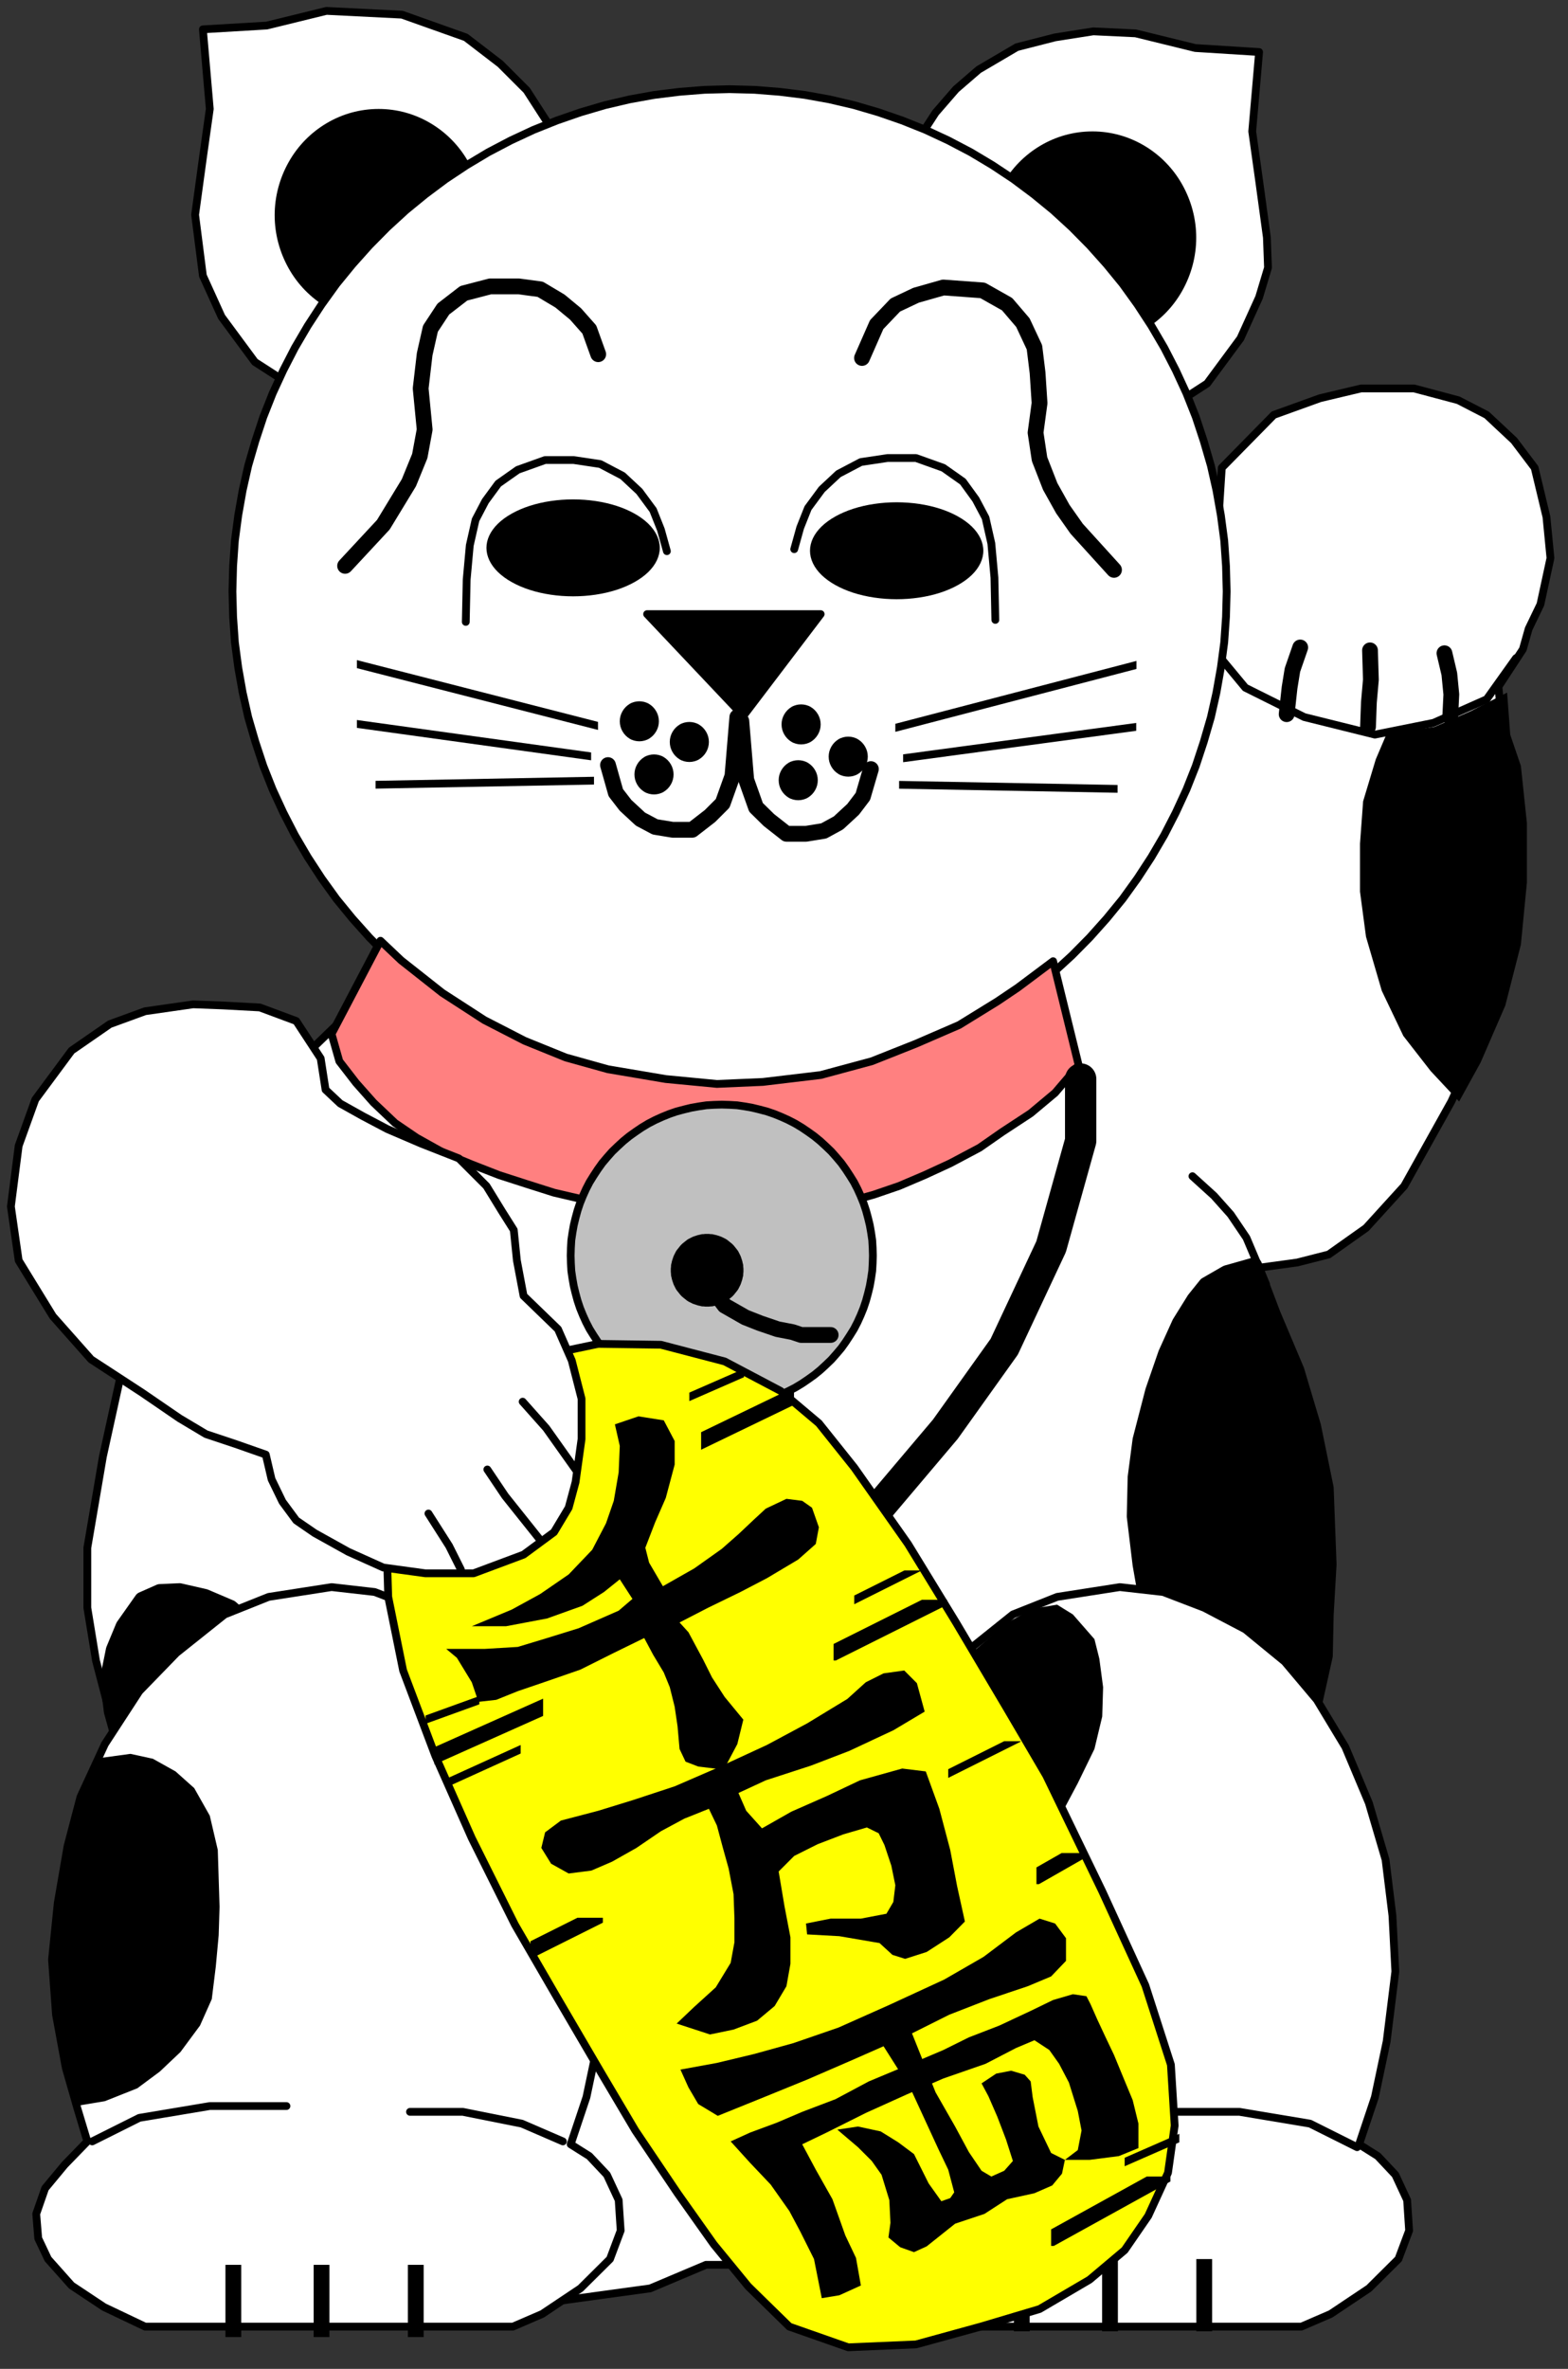 <?xml version="1.0" encoding="UTF-8" standalone="no"?>
<svg
   xmlns:ooo="http://xml.openoffice.org/svg/export"
   xmlns:dc="http://purl.org/dc/elements/1.1/"
   xmlns:cc="http://creativecommons.org/ns#"
   xmlns:rdf="http://www.w3.org/1999/02/22-rdf-syntax-ns#"
   xmlns:svg="http://www.w3.org/2000/svg"
   xmlns="http://www.w3.org/2000/svg"
   xmlns:sodipodi="http://sodipodi.sourceforge.net/DTD/sodipodi-0.dtd"
   xmlns:inkscape="http://www.inkscape.org/namespaces/inkscape"
   version="1.2"
   width="70.56mm"
   height="106.54mm"
   viewBox="0 0 7056 10654"
   preserveAspectRatio="xMidYMid"
   xml:space="preserve"
   id="svg486"
   sodipodi:docname="luckcat.svg"
   style="fill-rule:evenodd;stroke-width:28.222;stroke-linejoin:round"
   inkscape:version="0.92.5 (2060ec1f9f, 2020-04-08)"><rect x="0" y="0" width="7056" height="10654" fill="#333333" stroke="none"/><sodipodi:namedview
   pagecolor="#ffffff"
   bordercolor="#666666"
   borderopacity="1"
   objecttolerance="10"
   gridtolerance="10"
   guidetolerance="10"
   inkscape:pageopacity="0"
   inkscape:pageshadow="2"
   inkscape:window-width="664"
   inkscape:window-height="487"
   id="namedview488"
   showgrid="false"
   inkscape:zoom="0.2102413"
   inkscape:cx="133.34173"
   inkscape:cy="201.33543"
   inkscape:window-x="0"
   inkscape:window-y="0"
   inkscape:window-maximized="0"
   inkscape:current-layer="svg486" />
 <defs
   class="ClipPathGroup"
   id="defs8">
  <clipPath
   id="presentation_clip_path"
   clipPathUnits="userSpaceOnUse">
   <rect
   x="0"
   y="0"
   width="21000"
   height="29700"
   id="rect2" />
  </clipPath>
  <clipPath
   id="presentation_clip_path_shrink"
   clipPathUnits="userSpaceOnUse">
   <rect
   x="21"
   y="29"
   width="20958"
   height="29641"
   id="rect5" />
  </clipPath>
 </defs>
 <defs
   class="TextShapeIndex"
   id="defs12">
  <g
   ooo:slide="id1"
   ooo:id-list="id3"
   id="g10" />
 </defs>
 <defs
   class="EmbeddedBulletChars"
   id="defs44">
  <g
   id="bullet-char-template-57356"
   transform="matrix(4.8828125e-4,0,0,-4.8828125e-4,0,0)">
   <path
   d="M 580,1141 1163,571 580,0 -4,571 Z"
   id="path14"
   inkscape:connector-curvature="0" />
  </g>
  <g
   id="bullet-char-template-57354"
   transform="matrix(4.8828125e-4,0,0,-4.8828125e-4,0,0)">
   <path
   d="M 8,1128 H 1137 V 0 H 8 Z"
   id="path17"
   inkscape:connector-curvature="0" />
  </g>
  <g
   id="bullet-char-template-10146"
   transform="matrix(4.8828125e-4,0,0,-4.8828125e-4,0,0)">
   <path
   d="M 174,0 602,739 174,1481 1456,739 Z M 1358,739 309,1346 659,739 Z"
   id="path20"
   inkscape:connector-curvature="0" />
  </g>
  <g
   id="bullet-char-template-10132"
   transform="matrix(4.8828125e-4,0,0,-4.8828125e-4,0,0)">
   <path
   d="M 2015,739 1276,0 H 717 l 543,543 H 174 v 393 h 1086 l -543,545 h 557 z"
   id="path23"
   inkscape:connector-curvature="0" />
  </g>
  <g
   id="bullet-char-template-10007"
   transform="matrix(4.8828125e-4,0,0,-4.8828125e-4,0,0)">
   <path
   d="m 0,-2 c -7,16 -16,29 -25,39 l 381,530 c -94,256 -141,385 -141,387 0,25 13,38 40,38 9,0 21,-2 34,-5 21,4 42,12 65,25 l 27,-13 111,-251 280,301 64,-25 24,25 c 21,-10 41,-24 62,-43 C 886,937 835,863 770,784 769,783 710,716 594,584 L 774,223 c 0,-27 -21,-55 -63,-84 l 16,-20 C 717,90 699,76 672,76 641,76 570,178 457,381 L 164,-76 c -22,-34 -53,-51 -92,-51 -42,0 -63,17 -64,51 -7,9 -10,24 -10,44 0,9 1,19 2,30 z"
   id="path26"
   inkscape:connector-curvature="0" />
  </g>
  <g
   id="bullet-char-template-10004"
   transform="matrix(4.8828125e-4,0,0,-4.8828125e-4,0,0)">
   <path
   d="M 285,-33 C 182,-33 111,30 74,156 52,228 41,333 41,471 c 0,78 14,145 41,201 34,71 87,106 158,106 53,0 88,-31 106,-94 l 23,-176 c 8,-64 28,-97 59,-98 l 735,706 c 11,11 33,17 66,17 42,0 63,-15 63,-46 V 965 c 0,-36 -10,-64 -30,-84 L 442,47 C 390,-6 338,-33 285,-33 Z"
   id="path29"
   inkscape:connector-curvature="0" />
  </g>
  <g
   id="bullet-char-template-9679"
   transform="matrix(4.8828125e-4,0,0,-4.8828125e-4,0,0)">
   <path
   d="M 813,0 C 632,0 489,54 383,161 276,268 223,411 223,592 c 0,181 53,324 160,431 106,107 249,161 430,161 179,0 323,-54 432,-161 108,-107 162,-251 162,-431 0,-180 -54,-324 -162,-431 C 1136,54 992,0 813,0 Z"
   id="path32"
   inkscape:connector-curvature="0" />
  </g>
  <g
   id="bullet-char-template-8226"
   transform="matrix(4.8828125e-4,0,0,-4.8828125e-4,0,0)">
   <path
   d="m 346,457 c -73,0 -137,26 -191,78 -54,51 -81,114 -81,188 0,73 27,136 81,188 54,52 118,78 191,78 73,0 134,-26 185,-79 51,-51 77,-114 77,-187 0,-75 -25,-137 -76,-188 -50,-52 -112,-78 -186,-78 z"
   id="path35"
   inkscape:connector-curvature="0" />
  </g>
  <g
   id="bullet-char-template-8211"
   transform="matrix(4.8828125e-4,0,0,-4.8828125e-4,0,0)">
   <path
   d="M -4,459 H 1135 V 606 H -4 Z"
   id="path38"
   inkscape:connector-curvature="0" />
  </g>
  <g
   id="bullet-char-template-61548"
   transform="matrix(4.8828125e-4,0,0,-4.8828125e-4,0,0)">
   <path
   d="m 173,740 c 0,163 58,303 173,419 116,115 255,173 419,173 163,0 302,-58 418,-173 116,-116 174,-256 174,-419 0,-163 -58,-303 -174,-418 C 1067,206 928,148 765,148 601,148 462,206 346,322 231,437 173,577 173,740 Z"
   id="path41"
   inkscape:connector-curvature="0" />
  </g>
 </defs>
 <g
   id="g49"
   transform="translate(-6972,-9523)">
  <g
   id="id2"
   class="Master_Slide">
   <g
   id="bg-id2"
   class="Background" />
   <g
   id="bo-id2"
   class="BackgroundObjects" />
  </g>
 </g>
 <g
   class="SlideGroup"
   id="g484"
   transform="translate(-6972,-9523)">
  <g
   id="g482">
   <g
   id="container-id1">
    <g
   id="id1"
   class="Slide"
   clip-path="url(#presentation_clip_path)">
     <g
   class="Page"
   id="g478">
      <g
   class="Graphic"
   id="g476">
       <g
   id="id3">
        <rect
   class="BoundingBox"
   x="6972"
   y="9523"
   width="7056"
   height="10654"
   id="rect51"
   style="fill:none;stroke:none" />
        <defs
   id="defs56">
         <clipPath
   id="clip_path_1"
   clipPathUnits="userSpaceOnUse">
          <path
   d="m 6972,9523 h 7055 V 20176 H 6972 Z"
   id="path53"
   inkscape:connector-curvature="0" />
         </clipPath>
        </defs>
        <g
   clip-path="url(#clip_path_1)"
   id="g90">
         <path
   d="m 8772,13988 -145,48 -146,102 -123,119 -181,207 -181,221 -124,269 -163,291 -181,406 -93,423 -70,410 v 270 l 39,238 67,256 92,322 106,322 146,339 137,256 189,239 195,251 145,190 128,101 40,80 66,75 57,220 40,106 84,79 57,62 106,40 839,-115 251,-106 h 256 l 225,80 596,141 115,-53 101,-66 88,-168 58,-154 88,-221 274,-273 233,-305 234,-322 159,-304 128,-256 106,-274 71,-269 53,-286 22,-345 -5,-251 -17,-256 -67,-273 -110,-322 -137,-305 190,-26 141,-36 168,-119 172,-189 106,-190 106,-190 93,-203 101,-207 57,-207 40,-217 9,-180 v -172 -155 l -18,-150 -53,-190 -17,-185 110,-168 26,-92 53,-110 45,-208 -18,-185 -53,-221 -93,-123 -123,-115 -128,-66 -199,-53 h -238 l -185,44 -208,75 -234,238 -39,609 -989,1615 z"
   id="path58"
   inkscape:connector-curvature="0"
   style="fill:#ffffff;stroke:none" />
         <path
   d="m 8772,13988 -145,48 -146,102 -123,119 -181,207 -181,221 -124,269 -163,291 -181,406 -93,423 -70,410 v 270 l 39,238 67,256 92,322 106,322 146,339 137,256 189,239 195,251 145,190 128,101 40,80 66,75 57,220 40,106 84,79 57,62 106,40 839,-115 251,-106 h 256 l 225,80 596,141 115,-53 101,-66 88,-168 58,-154 88,-221 274,-273 233,-305 234,-322 159,-304 128,-256 106,-274 71,-269 53,-286 22,-345 -5,-251 -17,-256 -67,-273 -110,-322 -137,-305 190,-26 141,-36 168,-119 172,-189 106,-190 106,-190 93,-203 101,-207 57,-207 40,-217 9,-180 v -172 -155 l -18,-150 -53,-190 -17,-185 110,-168 26,-92 53,-110 45,-208 -18,-185 -53,-221 -93,-123 -123,-115 -128,-66 -199,-53 h -238 l -185,44 -208,75 -234,238 -39,609 -989,1615 z"
   id="path60"
   inkscape:connector-curvature="0"
   style="fill:none;stroke:#000000;stroke-width:35;stroke-linecap:round;stroke-linejoin:round" />
         <path
   d="m 12616,15214 -124,35 -92,53 -53,66 -66,106 -62,137 -58,168 -57,220 -22,168 -4,176 26,216 31,177 40,181 92,172 111,132 123,80 155,17 128,-26 97,-84 53,-238 4,-186 13,-225 -13,-344 -57,-278 -75,-251 -106,-251 z"
   id="path62"
   inkscape:connector-curvature="0"
   style="fill:#000000;stroke:none" />
         <path
   d="m 12616,15214 -124,35 -92,53 -53,66 -66,106 -62,137 -58,168 -57,220 -22,168 -4,176 26,216 31,177 40,181 92,172 111,132 123,80 155,17 128,-26 97,-84 53,-238 4,-186 13,-225 -13,-344 -57,-278 -75,-251 -106,-251 z"
   id="path64"
   inkscape:connector-curvature="0"
   style="fill:none;stroke:#000000;stroke-width:71;stroke-linecap:round;stroke-linejoin:round" />
         <path
   d="m 7780,16679 -89,4 -79,35 -84,119 -44,106 -27,133 18,145 27,97 105,353 71,208 106,207 79,194 75,141 71,97 84,53 115,53 110,13 128,-13 119,-79 66,-102 27,-123 v -133 l -9,-128 -35,-141 -40,-141 -35,-123 -49,-142 -71,-132 -57,-119 -57,-132 -49,-89 -66,-92 -75,-102 -106,-92 -115,-49 z"
   id="path66"
   inkscape:connector-curvature="0"
   style="fill:#000000;stroke:none" />
         <path
   d="m 7780,16679 -89,4 -79,35 -84,119 -44,106 -27,133 18,145 27,97 105,353 71,208 106,207 79,194 75,141 71,97 84,53 115,53 110,13 128,-13 119,-79 66,-102 27,-123 v -133 l -9,-128 -35,-141 -40,-141 -35,-123 -49,-142 -71,-132 -57,-119 -57,-132 -49,-89 -66,-92 -75,-102 -106,-92 -115,-49 z"
   id="path68"
   inkscape:connector-curvature="0"
   style="fill:none;stroke:#000000;stroke-width:71;stroke-linecap:round;stroke-linejoin:round" />
         <path
   d="m 12669,15298 -88,-208 -71,-105 -75,-84 -97,-88"
   id="path70"
   inkscape:connector-curvature="0"
   style="fill:none;stroke:#000000;stroke-width:35;stroke-linecap:round;stroke-linejoin:round" />
         <path
   d="m 13794,12483 -132,185 -239,106 -264,53 -318,-79 -265,-132 -132,-159"
   id="path72"
   inkscape:connector-curvature="0"
   style="fill:none;stroke:#000000;stroke-width:35;stroke-linecap:round;stroke-linejoin:round" />
         <path
   d="m 13472,12461 22,93 9,92 -5,102"
   id="path74"
   inkscape:connector-curvature="0"
   style="fill:none;stroke:#000000;stroke-width:71;stroke-linecap:round;stroke-linejoin:round" />
         <path
   d="m 12823,12435 -35,101 -13,80 -13,119"
   id="path76"
   inkscape:connector-curvature="0"
   style="fill:none;stroke:#000000;stroke-width:71;stroke-linecap:round;stroke-linejoin:round" />
         <path
   d="m 13137,12448 4,132 -9,102 -4,110"
   id="path78"
   inkscape:connector-curvature="0"
   style="fill:none;stroke:#000000;stroke-width:71;stroke-linecap:round;stroke-linejoin:round" />
         <path
   d="m 13212,12823 -49,115 -57,189 -14,190 v 216 l 27,203 71,243 97,203 123,158 128,137 97,-176 111,-256 70,-274 27,-278 v -269 l -27,-256 -48,-141 -14,-189 -163,83 -163,71 z"
   id="path80"
   inkscape:connector-curvature="0"
   style="fill:#000000;stroke:none" />
         <path
   d="m 12011,16661 -282,44 -199,79 -216,173 -168,172 -154,238 -110,238 -58,221 -44,255 -26,256 17,247 45,239 52,185 45,146 -102,105 -88,106 -40,115 9,110 44,93 106,119 146,97 185,88 h 1655 l 132,-57 172,-115 133,-132 48,-128 -9,-137 -53,-114 -79,-84 -84,-53 71,-212 53,-251 39,-314 -13,-251 -31,-252 -75,-255 -106,-252 -128,-212 -145,-172 -177,-145 -185,-97 -185,-71 z"
   id="path82"
   inkscape:connector-curvature="0"
   style="fill:#ffffff;stroke:none" />
         <path
   d="m 12011,16661 -282,44 -199,79 -216,173 -168,172 -154,238 -110,238 -58,221 -44,255 -26,256 17,247 45,239 52,185 45,146 -102,105 -88,106 -40,115 9,110 44,93 106,119 146,97 185,88 h 1655 l 132,-57 172,-115 133,-132 48,-128 -9,-137 -53,-114 -79,-84 -84,-53 71,-212 53,-251 39,-314 -13,-251 -31,-252 -75,-255 -106,-252 -128,-212 -145,-172 -177,-145 -185,-97 -185,-71 z"
   id="path84"
   inkscape:connector-curvature="0"
   style="fill:none;stroke:#000000;stroke-width:35;stroke-linecap:round;stroke-linejoin:round" />
         <path
   d="m 13079,19180 -212,-106 -317,-53 h -344"
   id="path86"
   inkscape:connector-curvature="0"
   style="fill:none;stroke:#000000;stroke-width:35;stroke-linecap:round;stroke-linejoin:round" />
         <path
   d="m 10935,19154 185,-80 265,-53 h 238"
   id="path88"
   inkscape:connector-curvature="0"
   style="fill:none;stroke:#000000;stroke-width:35;stroke-linecap:round;stroke-linejoin:round" />
        </g>
        <defs
   id="defs95">
         <clipPath
   id="clip_path_2"
   clipPathUnits="userSpaceOnUse">
          <path
   d="m 10158,19683 h 2858 v 325 h -2858 z"
   id="path92"
   inkscape:connector-curvature="0" />
         </clipPath>
        </defs>
        <g
   clip-path="url(#clip_path_2)"
   id="g99">
         <path
   d="m 11570,20265 v -873"
   id="path97"
   inkscape:connector-curvature="0"
   style="fill:none;stroke:#000000;stroke-width:71;stroke-linecap:round;stroke-linejoin:miter" />
        </g>
        <g
   clip-path="url(#clip_path_1)"
   id="g101" />
        <defs
   id="defs106">
         <clipPath
   id="clip_path_3"
   clipPathUnits="userSpaceOnUse">
          <path
   d="m 10555,19683 h 2858 v 325 h -2858 z"
   id="path103"
   inkscape:connector-curvature="0" />
         </clipPath>
        </defs>
        <g
   clip-path="url(#clip_path_3)"
   id="g110">
         <path
   d="m 11967,20265 v -873"
   id="path108"
   inkscape:connector-curvature="0"
   style="fill:none;stroke:#000000;stroke-width:71;stroke-linecap:round;stroke-linejoin:miter" />
        </g>
        <g
   clip-path="url(#clip_path_1)"
   id="g112" />
        <defs
   id="defs117">
         <clipPath
   id="clip_path_4"
   clipPathUnits="userSpaceOnUse">
          <path
   d="m 10979,19683 h 2858 v 325 h -2858 z"
   id="path114"
   inkscape:connector-curvature="0" />
         </clipPath>
        </defs>
        <g
   clip-path="url(#clip_path_4)"
   id="g121">
         <path
   d="m 12391,20265 v -873"
   id="path119"
   inkscape:connector-curvature="0"
   style="fill:none;stroke:#000000;stroke-width:71;stroke-linecap:round;stroke-linejoin:miter" />
        </g>
        <g
   clip-path="url(#clip_path_1)"
   id="g133">
         <path
   d="m 11729,16740 71,44 97,111 22,88 17,128 -4,132 -35,146 -75,154 -75,141 -89,137 -119,155 -150,158 -84,71 -119,79 -128,71 -176,62 -124,26 v -123 l 27,-155 13,-163 44,-190 71,-255 92,-164 106,-167 115,-155 119,-114 154,-133 120,-66 z"
   id="path123"
   inkscape:connector-curvature="0"
   style="fill:#000000;stroke:none" />
         <path
   d="m 8464,16661 -283,44 -198,79 -217,173 -167,172 -155,238 -110,238 -58,221 -44,255 -26,256 18,247 44,239 53,185 44,146 -102,105 -88,106 -40,115 9,110 44,93 106,119 146,97 185,88 h 1655 l 132,-57 172,-115 133,-132 48,-128 -9,-137 -53,-114 -79,-84 -84,-53 71,-212 53,-251 39,-314 -13,-251 -31,-252 -75,-255 -106,-252 -128,-212 -145,-172 -177,-145 -185,-97 -185,-71 z"
   id="path125"
   inkscape:connector-curvature="0"
   style="fill:#ffffff;stroke:none" />
         <path
   d="m 8464,16661 -283,44 -198,79 -217,173 -167,172 -155,238 -110,238 -58,221 -44,255 -26,256 18,247 44,239 53,185 44,146 -102,105 -88,106 -40,115 9,110 44,93 106,119 146,97 185,88 h 1655 l 132,-57 172,-115 133,-132 48,-128 -9,-137 -53,-114 -79,-84 -84,-53 71,-212 53,-251 39,-314 -13,-251 -31,-252 -75,-255 -106,-252 -128,-212 -145,-172 -177,-145 -185,-97 -185,-71 z"
   id="path127"
   inkscape:connector-curvature="0"
   style="fill:none;stroke:#000000;stroke-width:35;stroke-linecap:round;stroke-linejoin:round" />
         <path
   d="m 7387,19154 212,-106 317,-53 h 345"
   id="path129"
   inkscape:connector-curvature="0"
   style="fill:none;stroke:#000000;stroke-width:35;stroke-linecap:round;stroke-linejoin:round" />
         <path
   d="m 9505,19154 -185,-80 -265,-53 h -238"
   id="path131"
   inkscape:connector-curvature="0"
   style="fill:none;stroke:#000000;stroke-width:35;stroke-linecap:round;stroke-linejoin:round" />
        </g>
        <defs
   id="defs138">
         <clipPath
   id="clip_path_5"
   clipPathUnits="userSpaceOnUse">
          <path
   d="m 6972,19709 h 2496 v 325 H 6972 Z"
   id="path135"
   inkscape:connector-curvature="0" />
         </clipPath>
        </defs>
        <g
   clip-path="url(#clip_path_5)"
   id="g142">
         <path
   d="m 8022,20292 v -874"
   id="path140"
   inkscape:connector-curvature="0"
   style="fill:none;stroke:#000000;stroke-width:71;stroke-linecap:round;stroke-linejoin:miter" />
        </g>
        <g
   clip-path="url(#clip_path_1)"
   id="g144" />
        <defs
   id="defs149">
         <clipPath
   id="clip_path_6"
   clipPathUnits="userSpaceOnUse">
          <path
   d="m 7007,19709 h 2858 v 325 H 7007 Z"
   id="path146"
   inkscape:connector-curvature="0" />
         </clipPath>
        </defs>
        <g
   clip-path="url(#clip_path_6)"
   id="g153">
         <path
   d="m 8419,20292 v -874"
   id="path151"
   inkscape:connector-curvature="0"
   style="fill:none;stroke:#000000;stroke-width:71;stroke-linecap:round;stroke-linejoin:miter" />
        </g>
        <g
   clip-path="url(#clip_path_1)"
   id="g155" />
        <defs
   id="defs160">
         <clipPath
   id="clip_path_7"
   clipPathUnits="userSpaceOnUse">
          <path
   d="m 7431,19709 h 2858 v 325 H 7431 Z"
   id="path157"
   inkscape:connector-curvature="0" />
         </clipPath>
        </defs>
        <g
   clip-path="url(#clip_path_7)"
   id="g164">
         <path
   d="m 8843,20292 v -874"
   id="path162"
   inkscape:connector-curvature="0"
   style="fill:none;stroke:#000000;stroke-width:71;stroke-linecap:round;stroke-linejoin:miter" />
        </g>
        <g
   clip-path="url(#clip_path_1)"
   id="g208">
         <path
   d="m 7427,17429 132,-18 101,22 102,57 84,75 70,124 36,154 4,128 4,128 -4,128 -13,141 -18,146 -53,119 -88,119 -93,88 -101,75 -146,58 -132,22 -58,-190 -39,-265 v -260 l 31,-287 53,-229 52,-181 z"
   id="path166"
   inkscape:connector-curvature="0"
   style="fill:#000000;stroke:none" />
         <path
   d="m 8358,11305 -239,-154 -150,-203 -84,-185 -35,-274 35,-256 31,-220 -31,-358 287,-17 269,-66 340,17 287,102 155,119 119,119 185,287 z"
   id="path168"
   inkscape:connector-curvature="0"
   style="fill:#ffffff;stroke:none" />
         <path
   d="m 8358,11305 -239,-154 -150,-203 -84,-185 -35,-274 35,-256 31,-220 -31,-358 287,-17 269,-66 340,17 287,102 155,119 119,119 185,287 z"
   id="path170"
   inkscape:connector-curvature="0"
   style="fill:none;stroke:#000000;stroke-width:35;stroke-linecap:round;stroke-linejoin:round" />
         <path
   d="m 9143,10491 c 0,84 -22,166 -63,239 -41,73 -100,133 -171,175 -71,42 -151,64 -233,64 -83,0 -163,-22 -234,-64 -71,-42 -130,-102 -171,-175 -41,-73 -63,-155 -63,-239 0,-84 22,-166 63,-239 41,-73 100,-133 171,-175 71,-42 151,-64 234,-64 82,0 162,22 233,64 71,42 130,102 171,175 41,73 63,155 63,239 z"
   id="path172"
   inkscape:connector-curvature="0"
   style="fill:#000000;stroke:none" />
         <path
   d="m 12166,11402 238,-154 150,-203 84,-185 40,-133 -5,-136 -35,-256 -31,-221 31,-357 -287,-18 -269,-66 -190,-9 -172,27 -172,44 -172,101 -102,88 -92,106 -186,287 z"
   id="path174"
   inkscape:connector-curvature="0"
   style="fill:#ffffff;stroke:none" />
         <path
   d="m 12166,11402 238,-154 150,-203 84,-185 40,-133 -5,-136 -35,-256 -31,-221 31,-357 -287,-18 -269,-66 -190,-9 -172,27 -172,44 -172,101 -102,88 -92,106 -186,287 z"
   id="path176"
   inkscape:connector-curvature="0"
   style="fill:none;stroke:#000000;stroke-width:35;stroke-linecap:round;stroke-linejoin:round" />
         <path
   d="m 12355,10592 c 0,84 -22,166 -63,239 -41,73 -100,133 -171,175 -71,42 -151,64 -233,64 -83,0 -163,-22 -234,-64 -71,-42 -130,-102 -171,-175 -41,-73 -63,-155 -63,-239 0,-84 22,-166 63,-239 41,-73 100,-133 171,-175 71,-42 151,-64 234,-64 82,0 162,22 233,64 71,42 130,102 171,175 41,73 63,155 63,239 z"
   id="path178"
   inkscape:connector-curvature="0"
   style="fill:#000000;stroke:none" />
         <path
   d="m 12496,12187 c 0,396 -103,786 -300,1129 -196,343 -479,628 -819,826 -341,199 -727,303 -1120,303 -393,0 -779,-104 -1119,-303 -341,-198 -624,-483 -820,-826 -197,-343 -300,-733 -300,-1129 0,-396 103,-786 300,-1129 196,-343 479,-628 819,-826 341,-199 727,-303 1120,-303 393,0 779,104 1119,303 341,198 624,483 820,826 197,343 300,733 300,1129 z"
   id="path180"
   inkscape:connector-curvature="0"
   style="fill:#ffffff;stroke:none" />
         <path
   d="m 12492,12183 -3,-114 -8,-115 -15,-113 -20,-113 -25,-111 -32,-110 -36,-109 -42,-106 -48,-104 -52,-101 -58,-99 -62,-95 -67,-93 -72,-88 -76,-85 -80,-81 -84,-77 -88,-72 -91,-68 -95,-63 -97,-58 -101,-53 -103,-48 -105,-42 -107,-37 -109,-32 -111,-26 -111,-20 -113,-14 -113,-9 -113,-3 v 0 l -113,3 -113,9 -113,14 -111,20 -111,26 -109,32 -107,37 -105,42 -103,48 -101,53 -97,58 -95,63 -91,68 -88,72 -84,77 -80,81 -76,85 -72,88 -67,93 -62,95 -58,99 -52,101 -48,104 -42,106 -36,109 -32,110 -25,111 -20,113 -15,113 -8,115 -3,114 v 0 l 3,114 8,115 15,113 20,113 25,111 32,110 36,109 42,106 48,104 52,101 58,99 62,95 67,93 72,88 76,85 80,81 84,77 88,72 91,68 95,63 97,58 101,53 103,48 105,42 107,37 109,32 111,26 111,20 113,14 113,9 113,3 v 0 l 113,-3 113,-9 113,-14 111,-20 111,-26 109,-32 107,-37 105,-42 103,-48 101,-53 97,-58 95,-63 91,-68 88,-72 84,-77 80,-81 76,-85 72,-88 67,-93 62,-95 58,-99 52,-101 48,-104 42,-106 36,-109 32,-110 25,-111 20,-113 15,-113 8,-115 z"
   id="path182"
   inkscape:connector-curvature="0"
   style="fill:none;stroke:#000000;stroke-width:35;stroke-linecap:round;stroke-linejoin:round" />
         <path
   d="m 9664,11116 -40,-111 -62,-70 -70,-58 -89,-53 -97,-13 h -128 l -119,31 -92,71 -58,88 -26,115 -18,154 18,185 -22,119 -49,120 -115,189 -172,185 z"
   id="path184"
   inkscape:connector-curvature="0"
   style="fill:#ffffff;stroke:none" />
         <path
   d="m 9664,11116 -40,-111 -62,-70 -70,-58 -89,-53 -97,-13 h -128 l -119,31 -92,71 -58,88 -26,115 -18,154 18,185 -22,119 -49,120 -115,189 -172,185"
   id="path186"
   inkscape:connector-curvature="0"
   style="fill:none;stroke:#000000;stroke-width:71;stroke-linecap:round;stroke-linejoin:round" />
         <path
   d="m 9068,12320 4,-190 14,-154 26,-115 44,-84 58,-79 88,-62 123,-44 h 128 l 120,18 101,53 75,70 62,84 35,88 27,97 z"
   id="path188"
   inkscape:connector-curvature="0"
   style="fill:#ffffff;stroke:none" />
         <path
   d="m 9068,12320 4,-190 14,-154 26,-115 44,-84 58,-79 88,-62 123,-44 h 128 l 120,18 101,53 75,70 62,84 35,88 27,97"
   id="path190"
   inkscape:connector-curvature="0"
   style="fill:none;stroke:#000000;stroke-width:35;stroke-linecap:round;stroke-linejoin:round" />
         <path
   d="m 10665,12285 h -781 l 433,458 z"
   id="path192"
   inkscape:connector-curvature="0"
   style="fill:#000000;stroke:none" />
         <path
   d="m 10665,12285 h -781 l 433,458 z"
   id="path194"
   inkscape:connector-curvature="0"
   style="fill:none;stroke:#000000;stroke-width:35;stroke-linecap:round;stroke-linejoin:round" />
         <path
   d="m 10290,12748 -22,265 -44,123 -57,57 -80,62 h -88 l -79,-13 -66,-35 -67,-62 -44,-57 -35,-124 z"
   id="path196"
   inkscape:connector-curvature="0"
   style="fill:#ffffff;stroke:none" />
         <path
   d="m 10290,12748 -22,265 -44,123 -57,57 -80,62 h -88 l -79,-13 -66,-35 -67,-62 -44,-57 -35,-124"
   id="path198"
   inkscape:connector-curvature="0"
   style="fill:none;stroke:#000000;stroke-width:71;stroke-linecap:round;stroke-linejoin:round" />
         <path
   d="m 10308,12766 22,264 44,124 58,57 79,62 h 88 l 80,-13 66,-36 66,-61 44,-58 36,-123 z"
   id="path200"
   inkscape:connector-curvature="0"
   style="fill:#ffffff;stroke:none" />
         <path
   d="m 10308,12766 22,264 44,124 58,57 79,62 h 88 l 80,-13 66,-36 66,-61 44,-58 36,-123"
   id="path202"
   inkscape:connector-curvature="0"
   style="fill:none;stroke:#000000;stroke-width:71;stroke-linecap:round;stroke-linejoin:round" />
         <path
   d="m 10851,11133 66,-150 84,-88 93,-44 123,-35 177,13 110,62 71,83 52,111 14,114 9,137 -18,133 18,119 48,123 57,102 62,88 168,185 z"
   id="path204"
   inkscape:connector-curvature="0"
   style="fill:#ffffff;stroke:none" />
         <path
   d="m 10851,11133 66,-150 84,-88 93,-44 123,-35 177,13 110,62 71,83 52,111 14,114 9,137 -18,133 18,119 48,123 57,102 62,88 168,185"
   id="path206"
   inkscape:connector-curvature="0"
   style="fill:none;stroke:#000000;stroke-width:71;stroke-linecap:round;stroke-linejoin:round" />
        </g>
        <defs
   id="defs213">
         <clipPath
   id="clip_path_8"
   clipPathUnits="userSpaceOnUse">
          <path
   d="m 11001,12091 h 1085 v 1172 h -1085 z"
   id="path210"
   inkscape:connector-curvature="0" />
         </clipPath>
        </defs>
        <g
   clip-path="url(#clip_path_8)"
   id="g217">
         <path
   d="m 9951,13070 3150,-821"
   id="path215"
   inkscape:connector-curvature="0"
   style="fill:none;stroke:#000000;stroke-width:35;stroke-linecap:round;stroke-linejoin:miter" />
        </g>
        <g
   clip-path="url(#clip_path_1)"
   id="g219" />
        <defs
   id="defs224">
         <clipPath
   id="clip_path_9"
   clipPathUnits="userSpaceOnUse">
          <path
   d="m 11036,12227 h 1049 v 1309 h -1049 z"
   id="path221"
   inkscape:connector-curvature="0" />
         </clipPath>
        </defs>
        <g
   clip-path="url(#clip_path_9)"
   id="g228">
         <path
   d="m 10021,13070 3045,-410"
   id="path226"
   inkscape:connector-curvature="0"
   style="fill:none;stroke:#000000;stroke-width:35;stroke-linecap:round;stroke-linejoin:miter" />
        </g>
        <g
   clip-path="url(#clip_path_1)"
   id="g230" />
        <defs
   id="defs235">
         <clipPath
   id="clip_path_10"
   clipPathUnits="userSpaceOnUse">
          <path
   d="m 11018,12346 h 983 v 1464 h -983 z"
   id="path232"
   inkscape:connector-curvature="0" />
         </clipPath>
        </defs>
        <g
   clip-path="url(#clip_path_10)"
   id="g239">
         <path
   d="m 10070,13035 2846,53"
   id="path237"
   inkscape:connector-curvature="0"
   style="fill:none;stroke:#000000;stroke-width:35;stroke-linecap:round;stroke-linejoin:miter" />
        </g>
        <g
   clip-path="url(#clip_path_1)"
   id="g241" />
        <defs
   id="defs246">
         <clipPath
   id="clip_path_11"
   clipPathUnits="userSpaceOnUse">
          <path
   d="m 8578,12073 h 1085 v 1177 H 8578 Z"
   id="path243"
   inkscape:connector-curvature="0" />
         </clipPath>
        </defs>
        <g
   clip-path="url(#clip_path_11)"
   id="g250">
         <path
   d="M 10679,13048 7528,12241"
   id="path248"
   inkscape:connector-curvature="0"
   style="fill:none;stroke:#000000;stroke-width:35;stroke-linecap:round;stroke-linejoin:miter" />
        </g>
        <g
   clip-path="url(#clip_path_1)"
   id="g252" />
        <defs
   id="defs257">
         <clipPath
   id="clip_path_12"
   clipPathUnits="userSpaceOnUse">
          <path
   d="m 8578,12214 h 1054 v 1305 H 8578 Z"
   id="path254"
   inkscape:connector-curvature="0" />
         </clipPath>
        </defs>
        <g
   clip-path="url(#clip_path_12)"
   id="g261">
         <path
   d="M 10617,13061 7559,12638"
   id="path259"
   inkscape:connector-curvature="0"
   style="fill:none;stroke:#000000;stroke-width:35;stroke-linecap:round;stroke-linejoin:miter" />
        </g>
        <g
   clip-path="url(#clip_path_1)"
   id="g263" />
        <defs
   id="defs268">
         <clipPath
   id="clip_path_13"
   clipPathUnits="userSpaceOnUse">
          <path
   d="m 8662,12329 h 983 v 1464 h -983 z"
   id="path265"
   inkscape:connector-curvature="0" />
         </clipPath>
        </defs>
        <g
   clip-path="url(#clip_path_13)"
   id="g272">
         <path
   d="m 10560,13017 -2847,53"
   id="path270"
   inkscape:connector-curvature="0"
   style="fill:none;stroke:#000000;stroke-width:35;stroke-linecap:round;stroke-linejoin:miter" />
        </g>
        <g
   clip-path="url(#clip_path_1)"
   id="g312">
         <path
   d="m 9941,11987 c 0,38 -18,76 -52,109 -34,33 -84,61 -143,80 -59,19 -127,29 -195,29 -68,0 -136,-10 -195,-29 -59,-19 -109,-47 -143,-80 -34,-33 -52,-71 -52,-109 0,-38 18,-76 52,-109 34,-33 84,-61 143,-80 59,-19 127,-29 195,-29 68,0 136,10 195,29 59,19 109,47 143,80 34,33 52,71 52,109 z"
   id="path274"
   inkscape:connector-curvature="0"
   style="fill:#000000;stroke:none" />
         <path
   d="m 11397,12000 c 0,38 -18,76 -52,109 -34,33 -84,61 -143,80 -59,19 -127,29 -195,29 -68,0 -136,-10 -195,-29 -59,-19 -109,-47 -143,-80 -34,-33 -52,-71 -52,-109 0,-38 18,-76 52,-109 34,-33 84,-61 143,-80 59,-19 127,-29 195,-29 68,0 136,10 195,29 59,19 109,47 143,80 34,33 52,71 52,109 z"
   id="path276"
   inkscape:connector-curvature="0"
   style="fill:#000000;stroke:none" />
         <path
   d="m 9937,12767 c 0,16 -4,31 -12,45 -8,14 -19,25 -32,33 -13,8 -29,12 -44,12 -15,0 -31,-4 -44,-12 -13,-8 -24,-19 -32,-33 -8,-14 -12,-29 -12,-45 0,-16 4,-31 12,-45 8,-14 19,-25 32,-33 13,-8 29,-12 44,-12 15,0 31,4 44,12 13,8 24,19 32,33 8,14 12,29 12,45 z"
   id="path278"
   inkscape:connector-curvature="0"
   style="fill:#000000;stroke:none" />
         <path
   d="m 10162,12860 c 0,16 -4,31 -12,45 -8,14 -19,25 -32,33 -13,8 -29,12 -44,12 -15,0 -31,-4 -44,-12 -13,-8 -24,-19 -32,-33 -8,-14 -12,-29 -12,-45 0,-16 4,-31 12,-45 8,-14 19,-25 32,-33 13,-8 29,-12 44,-12 15,0 31,4 44,12 13,8 24,19 32,33 8,14 12,29 12,45 z"
   id="path280"
   inkscape:connector-curvature="0"
   style="fill:#000000;stroke:none" />
         <path
   d="m 10003,13006 c 0,16 -4,31 -12,45 -8,14 -19,25 -32,33 -13,8 -29,12 -44,12 -15,0 -31,-4 -44,-12 -13,-8 -24,-19 -32,-33 -8,-14 -12,-29 -12,-45 0,-16 4,-31 12,-45 8,-14 19,-25 32,-33 13,-8 29,-12 44,-12 15,0 31,4 44,12 13,8 24,19 32,33 8,14 12,29 12,45 z"
   id="path282"
   inkscape:connector-curvature="0"
   style="fill:#000000;stroke:none" />
         <path
   d="m 10665,12781 c 0,16 -4,31 -12,45 -8,14 -19,25 -32,33 -13,8 -29,12 -44,12 -15,0 -31,-4 -44,-12 -13,-8 -24,-19 -32,-33 -8,-14 -12,-29 -12,-45 0,-16 4,-31 12,-45 8,-14 19,-25 32,-33 13,-8 29,-12 44,-12 15,0 31,4 44,12 13,8 24,19 32,33 8,14 12,29 12,45 z"
   id="path284"
   inkscape:connector-curvature="0"
   style="fill:#000000;stroke:none" />
         <path
   d="m 10877,12926 c 0,16 -4,31 -12,45 -8,14 -19,25 -32,33 -13,8 -29,12 -44,12 -15,0 -31,-4 -44,-12 -13,-8 -24,-19 -32,-33 -8,-14 -12,-29 -12,-45 0,-16 4,-31 12,-45 8,-14 19,-25 32,-33 13,-8 29,-12 44,-12 15,0 31,4 44,12 13,8 24,19 32,33 8,14 12,29 12,45 z"
   id="path286"
   inkscape:connector-curvature="0"
   style="fill:#000000;stroke:none" />
         <path
   d="m 10652,13032 c 0,16 -4,31 -12,45 -8,14 -19,25 -32,33 -13,8 -29,12 -44,12 -15,0 -31,-4 -44,-12 -13,-8 -24,-19 -32,-33 -8,-14 -12,-29 -12,-45 0,-16 4,-31 12,-45 8,-14 19,-25 32,-33 13,-8 29,-12 44,-12 15,0 31,4 44,12 13,8 24,19 32,33 8,14 12,29 12,45 z"
   id="path288"
   inkscape:connector-curvature="0"
   style="fill:#000000;stroke:none" />
         <path
   d="m 11451,12311 -4,-190 -14,-154 -26,-115 -44,-83 -58,-80 -88,-62 -123,-44 h -128 l -120,18 -101,53 -75,70 -62,84 -35,88 -27,97"
   id="path290"
   inkscape:connector-curvature="0"
   style="fill:none;stroke:#000000;stroke-width:35;stroke-linecap:round;stroke-linejoin:round" />
         <path
   d="m 8684,13754 -220,419 35,123 75,97 79,89 97,92 97,66 120,67 128,53 123,48 124,40 123,39 133,31 163,36 168,22 154,4 185,13 172,-8 142,-18 194,-35 128,-36 114,-39 115,-49 115,-53 132,-70 102,-71 128,-84 110,-92 106,-124 -115,-468 -159,119 -92,62 -172,106 -194,84 -199,79 -230,62 -260,31 -207,9 -230,-22 -260,-44 -190,-53 -185,-75 -181,-93 -190,-123 -185,-146 z"
   id="path292"
   inkscape:connector-curvature="0"
   style="fill:#ff8080;stroke:none" />
         <path
   d="m 8684,13754 -220,419 35,123 75,97 79,89 97,92 97,66 120,67 128,53 123,48 124,40 123,39 133,31 163,36 168,22 154,4 185,13 172,-8 142,-18 194,-35 128,-36 114,-39 115,-49 115,-53 132,-70 102,-71 128,-84 110,-92 106,-124 -115,-468 -159,119 -92,62 -172,106 -194,84 -199,79 -230,62 -260,31 -207,9 -230,-22 -260,-44 -190,-53 -185,-75 -181,-93 -190,-123 -185,-146 z"
   id="path294"
   inkscape:connector-curvature="0"
   style="fill:none;stroke:#000000;stroke-width:35;stroke-linecap:round;stroke-linejoin:round" />
         <path
   d="m 10903,15174 c 0,119 -31,236 -91,340 -60,103 -145,188 -248,248 -104,60 -221,91 -340,91 -119,0 -236,-31 -339,-91 -104,-60 -189,-145 -249,-248 -60,-104 -91,-221 -91,-340 0,-119 31,-236 91,-339 60,-104 145,-189 249,-249 103,-60 220,-91 339,-91 119,0 236,31 340,91 103,60 188,145 248,249 60,103 91,220 91,339 z"
   id="path296"
   inkscape:connector-curvature="0"
   style="fill:#c0c0c0;stroke:none" />
         <path
   d="m 10900,15170 -1,-34 -2,-35 -5,-34 -6,-34 -8,-33 -9,-33 -11,-33 -13,-32 -14,-31 -16,-31 -18,-29 -19,-29 -20,-28 -22,-26 -23,-26 -25,-24 -25,-23 -27,-22 -28,-20 -28,-19 -30,-18 -31,-16 -31,-14 -32,-13 -32,-11 -34,-9 -33,-8 -34,-6 -34,-5 -35,-2 -34,-1 v 0 l -34,1 -35,2 -34,5 -34,6 -33,8 -34,9 -32,11 -32,13 -31,14 -31,16 -30,18 -28,19 -28,20 -27,22 -25,23 -25,24 -23,26 -22,26 -20,28 -19,29 -18,29 -16,31 -14,31 -13,32 -11,33 -9,33 -8,33 -6,34 -5,34 -2,35 -1,34 v 0 l 1,34 2,35 5,34 6,34 8,33 9,33 11,33 13,32 14,31 16,31 18,29 19,29 20,28 22,26 23,26 25,24 25,23 27,22 28,20 28,19 30,18 31,16 31,14 32,13 32,11 34,9 33,8 34,6 34,5 35,2 34,1 v 0 l 34,-1 35,-2 34,-5 34,-6 33,-8 34,-9 32,-11 32,-13 31,-14 31,-16 30,-18 28,-19 28,-20 27,-22 25,-23 25,-24 23,-26 22,-26 20,-28 19,-29 18,-29 16,-31 14,-31 13,-32 11,-33 9,-33 8,-33 6,-34 5,-34 2,-35 z"
   id="path298"
   inkscape:connector-curvature="0"
   style="fill:none;stroke:#000000;stroke-width:35;stroke-linecap:round;stroke-linejoin:round" />
         <path
   d="m 10140,15249 v 27 l 53,66 40,53 93,53 66,26 79,27 67,13 39,13 h 80 53"
   id="path300"
   inkscape:connector-curvature="0"
   style="fill:none;stroke:#000000;stroke-width:71;stroke-linecap:round;stroke-linejoin:round" />
         <path
   d="m 10285,15240 c 0,22 -6,44 -17,63 -11,20 -27,36 -47,47 -19,11 -41,17 -63,17 -23,0 -45,-6 -64,-17 -20,-11 -36,-27 -47,-47 -11,-19 -17,-41 -17,-63 0,-23 6,-45 17,-64 11,-20 27,-36 47,-47 19,-11 41,-17 64,-17 22,0 44,6 63,17 20,11 36,27 47,47 11,19 17,41 17,64 z"
   id="path302"
   inkscape:connector-curvature="0"
   style="fill:#000000;stroke:none" />
         <path
   d="m 10282,15236 v -6 l -1,-7 v -6 l -2,-7 -1,-6 -2,-6 -2,-6 -2,-6 -3,-6 -3,-6 -3,-6 -4,-5 -4,-5 -4,-5 -4,-5 -5,-5 -5,-4 -5,-4 -5,-4 -5,-4 -6,-3 -6,-3 -6,-3 -6,-2 -6,-2 -6,-2 -6,-1 -7,-2 h -6 l -7,-1 h -6 v 0 h -6 l -7,1 h -6 l -7,2 -6,1 -6,2 -6,2 -6,2 -6,3 -6,3 -6,3 -5,4 -5,4 -5,4 -5,4 -5,5 -4,5 -4,5 -4,5 -4,5 -3,6 -3,6 -3,6 -2,6 -2,6 -2,6 -1,6 -2,7 v 6 l -1,7 v 6 0 6 l 1,7 v 6 l 2,7 1,6 2,6 2,6 2,6 3,6 3,6 3,6 4,5 4,5 4,5 4,5 5,5 5,4 5,4 5,4 5,4 6,3 6,3 6,3 6,2 6,2 6,2 6,1 7,2 h 6 l 7,1 h 6 v 0 h 6 l 7,-1 h 6 l 7,-2 6,-1 6,-2 6,-2 6,-2 6,-3 6,-3 6,-3 5,-4 5,-4 5,-4 5,-4 5,-5 4,-5 4,-5 4,-5 4,-5 3,-6 3,-6 3,-6 2,-6 2,-6 2,-6 1,-6 2,-7 v -6 l 1,-7 z"
   id="path304"
   inkscape:connector-curvature="0"
   style="fill:none;stroke:#000000;stroke-width:71;stroke-linecap:round;stroke-linejoin:round" />
         <path
   d="m 11835,14376 v 278 l -133,476 -211,450 -265,371 -291,344"
   id="path306"
   inkscape:connector-curvature="0"
   style="fill:none;stroke:#000000;stroke-width:141;stroke-linecap:round;stroke-linejoin:round" />
         <path
   d="m 9946,15571 287,75 252,133 172,145 159,199 242,344 216,353 230,388 176,300 252,521 194,423 115,357 17,274 -30,212 -89,194 -106,154 -158,133 -225,132 -265,79 -291,80 -305,13 -265,-93 -185,-181 -155,-189 -163,-230 -190,-282 -154,-260 -199,-340 -189,-326 -194,-389 -164,-370 -145,-384 -67,-331 -8,-265 57,-233 137,-221 242,-234 265,-132 252,-53 z"
   id="path308"
   inkscape:connector-curvature="0"
   style="fill:#ffff00;stroke:none" />
         <path
   d="m 9946,15571 287,75 252,133 172,145 159,199 242,344 216,353 230,388 176,300 252,521 194,423 115,357 17,274 -30,212 -89,194 -106,154 -158,133 -225,132 -265,79 -291,80 -305,13 -265,-93 -185,-181 -155,-189 -163,-230 -190,-282 -154,-260 -199,-340 -189,-326 -194,-389 -164,-370 -145,-384 -67,-331 -8,-265 57,-233 137,-221 242,-234 265,-132 252,-53 z"
   id="path310"
   inkscape:connector-curvature="0"
   style="fill:none;stroke:#000000;stroke-width:35;stroke-linecap:round;stroke-linejoin:round" />
        </g>
        <defs
   id="defs317">
         <clipPath
   id="clip_path_14"
   clipPathUnits="userSpaceOnUse">
          <path
   d="m 10127,14407 h 418 v 3043 h -418 z"
   id="path314"
   inkscape:connector-curvature="0" />
         </clipPath>
        </defs>
        <g
   clip-path="url(#clip_path_14)"
   id="g321">
         <path
   d="m 10895,15633 -1152,556"
   id="path319"
   inkscape:connector-curvature="0"
   style="fill:none;stroke:#000000;stroke-width:71;stroke-linecap:round;stroke-linejoin:miter" />
        </g>
        <g
   clip-path="url(#clip_path_1)"
   id="g323" />
        <defs
   id="defs328">
         <clipPath
   id="clip_path_15"
   clipPathUnits="userSpaceOnUse">
          <path
   d="m 10723,16718 h 511 v 273 h -511 z"
   id="path325"
   inkscape:connector-curvature="0" />
         </clipPath>
        </defs>
        <g
   clip-path="url(#clip_path_15)"
   id="g332">
         <path
   d="m 11676,16480 -1430,715"
   id="path330"
   inkscape:connector-curvature="0"
   style="fill:none;stroke:#000000;stroke-width:71;stroke-linecap:round;stroke-linejoin:miter" />
        </g>
        <g
   clip-path="url(#clip_path_1)"
   id="g334" />
        <defs
   id="defs339">
         <clipPath
   id="clip_path_16"
   clipPathUnits="userSpaceOnUse">
          <path
   d="m 11636,17857 h 220 v 140 h -220 z"
   id="path336"
   inkscape:connector-curvature="0" />
         </clipPath>
        </defs>
        <g
   clip-path="url(#clip_path_16)"
   id="g343">
         <path
   d="m 12007,17751 -556,317"
   id="path341"
   inkscape:connector-curvature="0"
   style="fill:none;stroke:#000000;stroke-width:71;stroke-linecap:round;stroke-linejoin:miter" />
        </g>
        <g
   clip-path="url(#clip_path_1)"
   id="g345" />
        <defs
   id="defs350">
         <clipPath
   id="clip_path_17"
   clipPathUnits="userSpaceOnUse">
          <path
   d="m 9359,18148 h 326 v 180 h -326 z"
   id="path347"
   inkscape:connector-curvature="0" />
         </clipPath>
        </defs>
        <g
   clip-path="url(#clip_path_17)"
   id="g354">
         <path
   d="m 9068,18439 874,-437"
   id="path352"
   inkscape:connector-curvature="0"
   style="fill:none;stroke:#000000;stroke-width:71;stroke-linecap:round;stroke-linejoin:miter" />
        </g>
        <g
   clip-path="url(#clip_path_1)"
   id="g356" />
        <defs
   id="defs361">
         <clipPath
   id="clip_path_18"
   clipPathUnits="userSpaceOnUse">
          <path
   d="m 8927,16008 h 489 v 2655 h -489 z"
   id="path358"
   inkscape:connector-curvature="0" />
         </clipPath>
        </defs>
        <g
   clip-path="url(#clip_path_18)"
   id="g365">
         <path
   d="m 8472,17623 1364,-609"
   id="path363"
   inkscape:connector-curvature="0"
   style="fill:none;stroke:#000000;stroke-width:71;stroke-linecap:round;stroke-linejoin:miter" />
        </g>
        <g
   clip-path="url(#clip_path_1)"
   id="g367" />
        <defs
   id="defs372">
         <clipPath
   id="clip_path_19"
   clipPathUnits="userSpaceOnUse">
          <path
   d="m 8737,15095 h 299 v 2739 h -299 z"
   id="path369"
   inkscape:connector-curvature="0" />
         </clipPath>
        </defs>
        <g
   clip-path="url(#clip_path_19)"
   id="g376">
         <path
   d="m 8472,16626 795,-358"
   id="path374"
   inkscape:connector-curvature="0"
   style="fill:none;stroke:#000000;stroke-width:71;stroke-linecap:round;stroke-linejoin:miter" />
        </g>
        <g
   clip-path="url(#clip_path_1)"
   id="g378" />
        <defs
   id="defs383">
         <clipPath
   id="clip_path_20"
   clipPathUnits="userSpaceOnUse">
          <path
   d="m 11702,19312 h 537 v 312 h -537 z"
   id="path380"
   inkscape:connector-curvature="0" />
         </clipPath>
        </defs>
        <g
   clip-path="url(#clip_path_20)"
   id="g387">
         <path
   d="m 12709,19034 -1510,834"
   id="path385"
   inkscape:connector-curvature="0"
   style="fill:none;stroke:#000000;stroke-width:71;stroke-linecap:round;stroke-linejoin:miter" />
        </g>
        <g
   clip-path="url(#clip_path_1)"
   id="g389" />
        <defs
   id="defs394">
         <clipPath
   id="clip_path_21"
   clipPathUnits="userSpaceOnUse">
          <path
   d="m 10816,16586 h 299 v 167 h -299 z"
   id="path391"
   inkscape:connector-curvature="0" />
         </clipPath>
        </defs>
        <g
   clip-path="url(#clip_path_21)"
   id="g398">
         <path
   d="m 11345,16454 -794,397"
   id="path396"
   inkscape:connector-curvature="0"
   style="fill:none;stroke:#000000;stroke-width:35;stroke-linecap:round;stroke-linejoin:miter" />
        </g>
        <g
   clip-path="url(#clip_path_1)"
   id="g400" />
        <defs
   id="defs405">
         <clipPath
   id="clip_path_22"
   clipPathUnits="userSpaceOnUse">
          <path
   d="m 10074,15007 h 246 v 1539 h -246 z"
   id="path402"
   inkscape:connector-curvature="0" />
         </clipPath>
        </defs>
        <g
   clip-path="url(#clip_path_22)"
   id="g409">
         <path
   d="m 10498,15620 -636,278"
   id="path407"
   inkscape:connector-curvature="0"
   style="fill:none;stroke:#000000;stroke-width:35;stroke-linecap:round;stroke-linejoin:miter" />
        </g>
        <g
   clip-path="url(#clip_path_1)"
   id="g411" />
        <defs
   id="defs416">
         <clipPath
   id="clip_path_23"
   clipPathUnits="userSpaceOnUse">
          <path
   d="m 8989,16833 h 326 v 1314 h -326 z"
   id="path413"
   inkscape:connector-curvature="0" />
         </clipPath>
        </defs>
        <g
   clip-path="url(#clip_path_23)"
   id="g420">
         <path
   d="m 8697,17671 874,-397"
   id="path418"
   inkscape:connector-curvature="0"
   style="fill:none;stroke:#000000;stroke-width:35;stroke-linecap:round;stroke-linejoin:miter" />
        </g>
        <g
   clip-path="url(#clip_path_1)"
   id="g422" />
        <defs
   id="defs427">
         <clipPath
   id="clip_path_24"
   clipPathUnits="userSpaceOnUse">
          <path
   d="m 8887,16551 h 242 v 1371 h -242 z"
   id="path424"
   inkscape:connector-curvature="0" />
         </clipPath>
        </defs>
        <g
   clip-path="url(#clip_path_24)"
   id="g431">
         <path
   d="m 8680,17332 622,-225"
   id="path429"
   inkscape:connector-curvature="0"
   style="fill:none;stroke:#000000;stroke-width:35;stroke-linecap:round;stroke-linejoin:miter" />
        </g>
        <g
   clip-path="url(#clip_path_1)"
   id="g433" />
        <defs
   id="defs438">
         <clipPath
   id="clip_path_25"
   clipPathUnits="userSpaceOnUse">
          <path
   d="m 12033,18448 h 246 v 1539 h -246 z"
   id="path435"
   inkscape:connector-curvature="0" />
         </clipPath>
        </defs>
        <g
   clip-path="url(#clip_path_25)"
   id="g442">
         <path
   d="m 12457,19061 -635,278"
   id="path440"
   inkscape:connector-curvature="0"
   style="fill:none;stroke:#000000;stroke-width:35;stroke-linecap:round;stroke-linejoin:miter" />
        </g>
        <g
   clip-path="url(#clip_path_1)"
   id="g444" />
        <defs
   id="defs449">
         <clipPath
   id="clip_path_26"
   clipPathUnits="userSpaceOnUse">
          <path
   d="m 11239,17354 h 326 v 180 h -326 z"
   id="path446"
   inkscape:connector-curvature="0" />
         </clipPath>
        </defs>
        <g
   clip-path="url(#clip_path_26)"
   id="g453">
         <path
   d="m 11822,17208 -874,437"
   id="path451"
   inkscape:connector-curvature="0"
   style="fill:none;stroke:#000000;stroke-width:35;stroke-linecap:round;stroke-linejoin:miter" />
        </g>
        <g
   clip-path="url(#clip_path_1)"
   id="g473">
         <path
   d="m 9734,16273 22,-128 5,-119 -22,-97 106,-36 114,18 49,93 v 106 l -40,150 -48,110 -44,114 17,67 62,106 141,-80 124,-88 75,-66 70,-66 53,-49 93,-44 71,9 44,31 31,88 -14,75 -79,70 -141,84 -119,62 -146,71 -128,66 40,44 66,123 40,80 57,88 84,102 -27,110 -61,115 -115,-14 -57,-22 -27,-57 -9,-102 -13,-88 -22,-88 -27,-66 -48,-80 -40,-75 -137,67 -150,75 -150,52 -132,45 -97,39 -80,9 -30,-88 -67,-110 -48,-40 h 172 l 150,-9 132,-40 142,-44 180,-79 62,-53 -57,-88 -71,57 -97,62 -159,57 -185,35 h -154 l 180,-75 128,-70 128,-88 106,-111 62,-119 z"
   id="path455"
   inkscape:connector-curvature="0"
   style="fill:#000000;stroke:none" />
         <path
   d="m 9425,17764 71,-53 168,-44 159,-49 185,-61 194,-84 221,-102 181,-97 181,-110 83,-75 80,-40 93,-13 57,57 35,128 -141,84 -199,93 -172,66 -203,66 -123,57 35,80 71,79 132,-75 159,-70 150,-71 190,-53 106,13 61,168 49,185 31,163 35,159 -70,71 -102,66 -97,31 -57,-18 -58,-53 -181,-31 -145,-8 -5,-49 111,-22 h 136 l 115,-22 31,-53 9,-75 -18,-88 -31,-93 -26,-53 -53,-26 -106,31 -115,44 -106,53 -70,70 26,155 27,141 v 119 l -18,101 -53,89 -79,66 -106,40 -106,22 -150,-49 79,-75 97,-88 67,-110 17,-93 v -106 l -4,-110 -22,-115 -27,-97 -26,-97 -36,-75 -110,44 -106,57 -110,75 -110,62 -93,40 -102,13 -79,-44 -44,-71 z"
   id="path457"
   inkscape:connector-curvature="0"
   style="fill:#000000;stroke:none" />
         <path
   d="m 11650,18152 -106,62 -146,110 -177,102 -247,114 -229,102 -203,70 -177,49 -167,40 -164,30 36,80 44,75 88,53 208,-84 194,-79 194,-84 150,-66 123,194 124,269 44,92 27,102 -18,26 -40,14 -57,-80 -66,-132 -71,-53 -79,-49 -102,-22 -93,14 93,79 62,62 44,62 35,114 5,102 -9,66 53,44 62,22 57,-26 128,-102 132,-44 102,-66 123,-27 80,-35 44,-53 13,-62 -62,-31 -57,-119 -26,-132 -9,-71 -27,-30 -61,-18 -67,13 -66,44 31,58 40,92 39,102 31,97 -39,44 -58,26 -44,-26 -57,-84 -62,-115 -88,-154 -106,-265 168,-84 180,-70 173,-58 105,-44 67,-70 v -102 l -49,-66 z"
   id="path459"
   inkscape:connector-curvature="0"
   style="fill:#000000;stroke:none" />
         <path
   d="m 12095,19074 -26,-106 -44,-106 -40,-97 -40,-84 -35,-75 -31,-70 -18,-35 -61,-9 -89,26 -101,49 -141,66 -137,53 -115,57 -146,62 -189,79 -150,80 -150,57 -115,49 -119,44 -88,40 88,97 92,97 84,119 49,92 62,124 35,176 79,-13 97,-44 -22,-124 -48,-101 -58,-163 -75,-133 -61,-114 110,-53 176,-88 186,-84 163,-71 190,-66 137,-71 83,-35 67,44 44,62 44,84 40,128 17,88 -17,88 -58,44 h 111 l 132,-17 88,-36 z"
   id="path461"
   inkscape:connector-curvature="0"
   style="fill:#000000;stroke:none" />
         <path
   d="m 9103,16599 225,-84 137,-101 66,-110 31,-115 27,-194 v -181 l -44,-172 -62,-141 -155,-150 -30,-159 -14,-137 -53,-84 -70,-114 -124,-124 -168,-66 -154,-66 -110,-58 -102,-57 -66,-62 -22,-141 -110,-168 -164,-61 -167,-9 -133,-5 -216,31 -159,58 -172,119 -163,220 -75,208 -35,273 35,243 154,251 172,194 230,150 168,115 119,71 132,44 137,48 26,111 49,101 62,84 83,57 151,84 158,71 190,26 z"
   id="path463"
   inkscape:connector-curvature="0"
   style="fill:#ffffff;stroke:none" />
         <path
   d="m 9103,16599 225,-84 137,-101 66,-110 31,-115 27,-194 v -181 l -44,-172 -62,-141 -155,-150 -30,-159 -14,-137 -53,-84 -70,-114 -124,-124 -168,-66 -154,-66 -110,-58 -102,-57 -66,-62 -22,-141 -110,-168 -164,-61 -167,-9 -133,-5 -216,31 -159,58 -172,119 -163,220 -75,208 -35,273 35,243 154,251 172,194 230,150 168,115 119,71 132,44 137,48 26,111 49,101 62,84 83,57 151,84 158,71 190,26 z"
   id="path465"
   inkscape:connector-curvature="0"
   style="fill:none;stroke:#000000;stroke-width:35;stroke-linecap:round;stroke-linejoin:round" />
         <path
   d="m 9324,15827 106,119 132,186"
   id="path467"
   inkscape:connector-curvature="0"
   style="fill:none;stroke:#000000;stroke-width:35;stroke-linecap:round;stroke-linejoin:round" />
         <path
   d="m 9165,16132 80,119 158,198"
   id="path469"
   inkscape:connector-curvature="0"
   style="fill:none;stroke:#000000;stroke-width:35;stroke-linecap:round;stroke-linejoin:round" />
         <path
   d="m 8900,16330 93,146 53,106"
   id="path471"
   inkscape:connector-curvature="0"
   style="fill:none;stroke:#000000;stroke-width:35;stroke-linecap:round;stroke-linejoin:round" />
        </g>
       </g>
      </g>
     </g>
    </g>
   </g>
  </g>
 </g>
</svg>